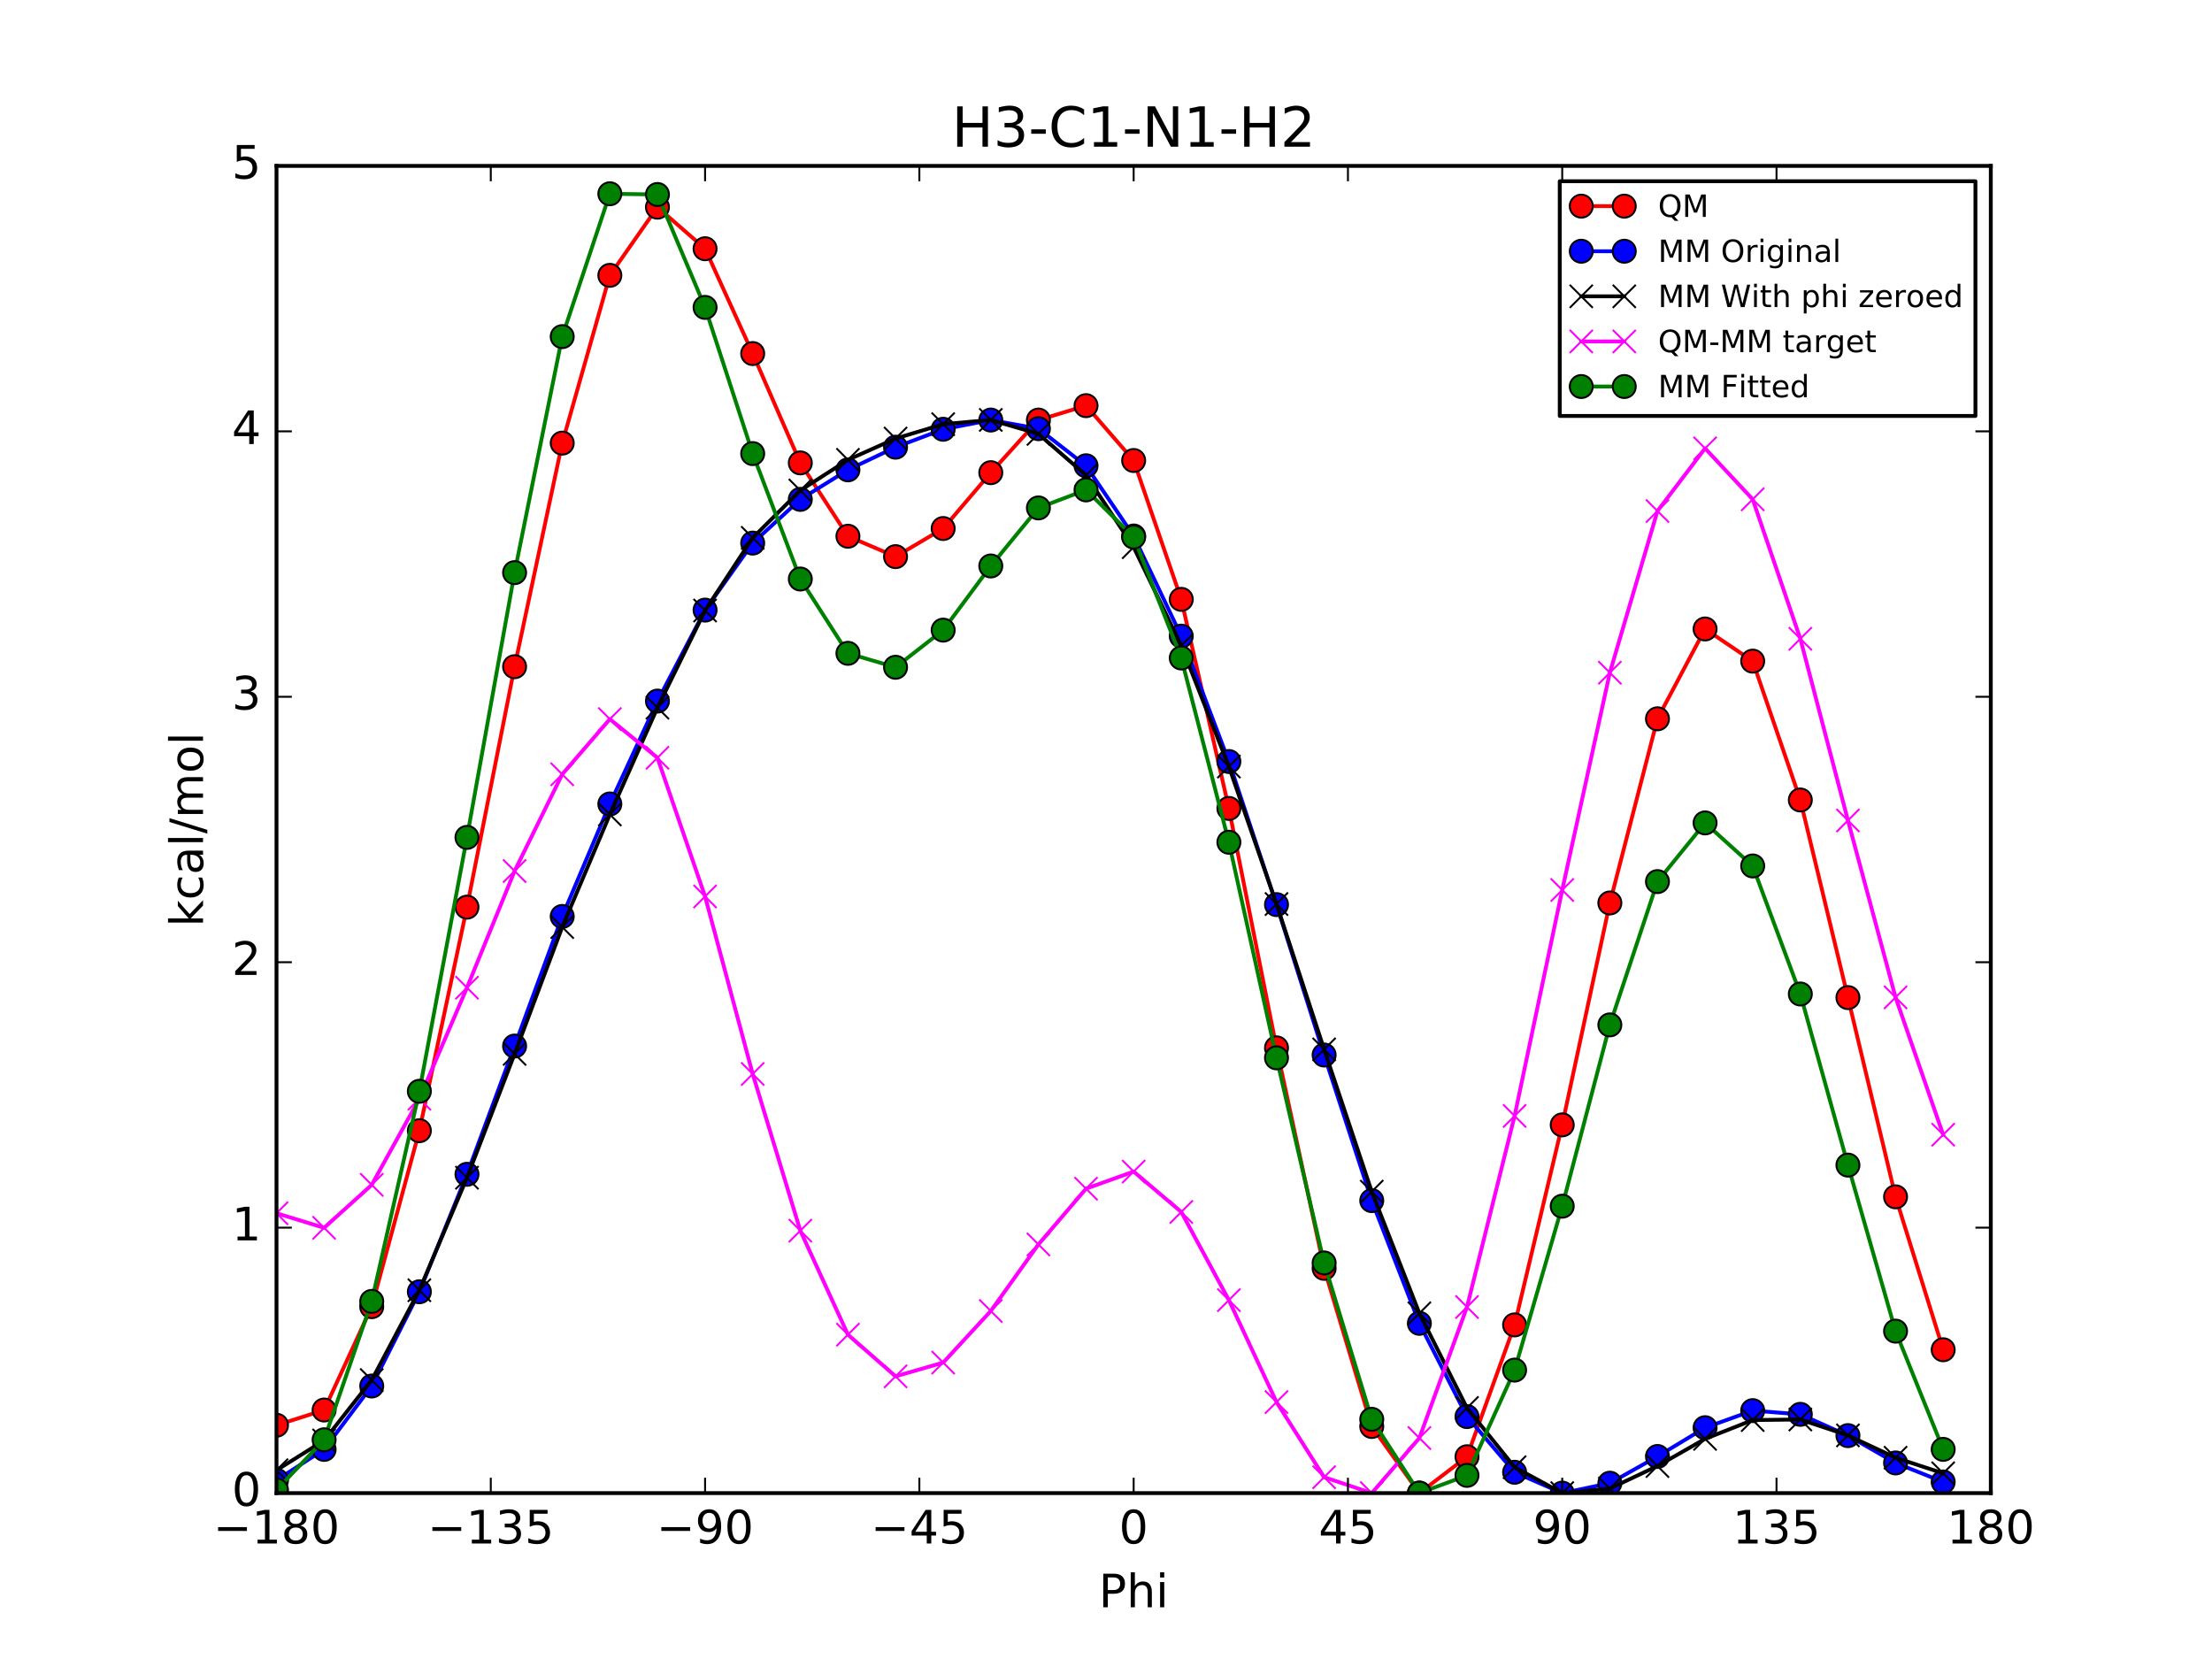 <?xml version="1.0" encoding="utf-8" standalone="no"?>
<!DOCTYPE svg PUBLIC "-//W3C//DTD SVG 1.1//EN"
  "http://www.w3.org/Graphics/SVG/1.1/DTD/svg11.dtd">
<!-- Created with matplotlib (http://matplotlib.org/) -->
<svg height="432pt" version="1.1" viewBox="0 0 576 432" width="576pt" xmlns="http://www.w3.org/2000/svg" xmlns:xlink="http://www.w3.org/1999/xlink">
 <defs>
  <style type="text/css">
*{stroke-linecap:butt;stroke-linejoin:round;stroke-miterlimit:100000;}
  </style>
 </defs>
 <g id="figure_1">
  <g id="patch_1">
   <path d="M 0 432 
L 576 432 
L 576 0 
L 0 0 
z
" style="fill:#ffffff;"/>
  </g>
  <g id="axes_1">
   <g id="patch_2">
    <path d="M 72 388.8 
L 518.4 388.8 
L 518.4 43.2 
L 72 43.2 
z
" style="fill:#ffffff;"/>
   </g>
   <g id="line2d_1">
    <path clip-path="url(#p4ededa1a2d)" d="M 72 371.127 
L 84.4 367.165 
L 96.8 340.255 
L 109.2 294.429 
L 121.6 236.217 
L 134 173.602 
L 146.4 115.387 
L 158.8 71.699 
L 171.2 53.946 
L 183.6 64.768 
L 196 92.064 
L 208.4 120.537 
L 220.8 139.634 
L 233.2 144.946 
L 245.6 137.624 
L 258 123.079 
L 270.4 109.385 
L 282.8 105.63 
L 295.201 119.913 
L 307.6 156.072 
L 320 210.515 
L 332.4 272.865 
L 344.8 330.274 
L 357.2 371.453 
L 369.6 388.8 
L 382 379.331 
L 394.4 345.001 
L 406.8 292.912 
L 419.2 235.13 
L 431.6 187.174 
L 444 163.78 
L 456.4 172.158 
L 468.8 208.315 
L 481.2 259.769 
L 493.6 311.656 
L 506 351.474 
" style="fill:none;stroke:#ff0000;stroke-linecap:square;"/>
    <defs>
     <path d="M 0 3 
C 0.796 3 1.559 2.684 2.121 2.121 
C 2.684 1.559 3 0.796 3 0 
C 3 -0.796 2.684 -1.559 2.121 -2.121 
C 1.559 -2.684 0.796 -3 0 -3 
C -0.796 -3 -1.559 -2.684 -2.121 -2.121 
C -2.684 -1.559 -3 -0.796 -3 0 
C -3 0.796 -2.684 1.559 -2.121 2.121 
C -1.559 2.684 -0.796 3 0 3 
z
" id="mef8230031d" style="stroke:#000000;stroke-width:0.5;"/>
    </defs>
    <g clip-path="url(#p4ededa1a2d)">
     <use style="fill:#ff0000;stroke:#000000;stroke-width:0.5;" x="72" xlink:href="#mef8230031d" y="371.127"/>
     <use style="fill:#ff0000;stroke:#000000;stroke-width:0.5;" x="84.4" xlink:href="#mef8230031d" y="367.165"/>
     <use style="fill:#ff0000;stroke:#000000;stroke-width:0.5;" x="96.8" xlink:href="#mef8230031d" y="340.255"/>
     <use style="fill:#ff0000;stroke:#000000;stroke-width:0.5;" x="109.2" xlink:href="#mef8230031d" y="294.429"/>
     <use style="fill:#ff0000;stroke:#000000;stroke-width:0.5;" x="121.6" xlink:href="#mef8230031d" y="236.217"/>
     <use style="fill:#ff0000;stroke:#000000;stroke-width:0.5;" x="134" xlink:href="#mef8230031d" y="173.602"/>
     <use style="fill:#ff0000;stroke:#000000;stroke-width:0.5;" x="146.4" xlink:href="#mef8230031d" y="115.387"/>
     <use style="fill:#ff0000;stroke:#000000;stroke-width:0.5;" x="158.8" xlink:href="#mef8230031d" y="71.699"/>
     <use style="fill:#ff0000;stroke:#000000;stroke-width:0.5;" x="171.2" xlink:href="#mef8230031d" y="53.946"/>
     <use style="fill:#ff0000;stroke:#000000;stroke-width:0.5;" x="183.6" xlink:href="#mef8230031d" y="64.768"/>
     <use style="fill:#ff0000;stroke:#000000;stroke-width:0.5;" x="196" xlink:href="#mef8230031d" y="92.064"/>
     <use style="fill:#ff0000;stroke:#000000;stroke-width:0.5;" x="208.4" xlink:href="#mef8230031d" y="120.537"/>
     <use style="fill:#ff0000;stroke:#000000;stroke-width:0.5;" x="220.8" xlink:href="#mef8230031d" y="139.634"/>
     <use style="fill:#ff0000;stroke:#000000;stroke-width:0.5;" x="233.2" xlink:href="#mef8230031d" y="144.946"/>
     <use style="fill:#ff0000;stroke:#000000;stroke-width:0.5;" x="245.6" xlink:href="#mef8230031d" y="137.624"/>
     <use style="fill:#ff0000;stroke:#000000;stroke-width:0.5;" x="258" xlink:href="#mef8230031d" y="123.079"/>
     <use style="fill:#ff0000;stroke:#000000;stroke-width:0.5;" x="270.4" xlink:href="#mef8230031d" y="109.385"/>
     <use style="fill:#ff0000;stroke:#000000;stroke-width:0.5;" x="282.8" xlink:href="#mef8230031d" y="105.63"/>
     <use style="fill:#ff0000;stroke:#000000;stroke-width:0.5;" x="295.201" xlink:href="#mef8230031d" y="119.913"/>
     <use style="fill:#ff0000;stroke:#000000;stroke-width:0.5;" x="307.6" xlink:href="#mef8230031d" y="156.072"/>
     <use style="fill:#ff0000;stroke:#000000;stroke-width:0.5;" x="320" xlink:href="#mef8230031d" y="210.515"/>
     <use style="fill:#ff0000;stroke:#000000;stroke-width:0.5;" x="332.4" xlink:href="#mef8230031d" y="272.865"/>
     <use style="fill:#ff0000;stroke:#000000;stroke-width:0.5;" x="344.8" xlink:href="#mef8230031d" y="330.274"/>
     <use style="fill:#ff0000;stroke:#000000;stroke-width:0.5;" x="357.2" xlink:href="#mef8230031d" y="371.453"/>
     <use style="fill:#ff0000;stroke:#000000;stroke-width:0.5;" x="369.6" xlink:href="#mef8230031d" y="388.8"/>
     <use style="fill:#ff0000;stroke:#000000;stroke-width:0.5;" x="382" xlink:href="#mef8230031d" y="379.331"/>
     <use style="fill:#ff0000;stroke:#000000;stroke-width:0.5;" x="394.4" xlink:href="#mef8230031d" y="345.001"/>
     <use style="fill:#ff0000;stroke:#000000;stroke-width:0.5;" x="406.8" xlink:href="#mef8230031d" y="292.912"/>
     <use style="fill:#ff0000;stroke:#000000;stroke-width:0.5;" x="419.2" xlink:href="#mef8230031d" y="235.13"/>
     <use style="fill:#ff0000;stroke:#000000;stroke-width:0.5;" x="431.6" xlink:href="#mef8230031d" y="187.174"/>
     <use style="fill:#ff0000;stroke:#000000;stroke-width:0.5;" x="444" xlink:href="#mef8230031d" y="163.78"/>
     <use style="fill:#ff0000;stroke:#000000;stroke-width:0.5;" x="456.4" xlink:href="#mef8230031d" y="172.158"/>
     <use style="fill:#ff0000;stroke:#000000;stroke-width:0.5;" x="468.8" xlink:href="#mef8230031d" y="208.315"/>
     <use style="fill:#ff0000;stroke:#000000;stroke-width:0.5;" x="481.2" xlink:href="#mef8230031d" y="259.769"/>
     <use style="fill:#ff0000;stroke:#000000;stroke-width:0.5;" x="493.6" xlink:href="#mef8230031d" y="311.656"/>
     <use style="fill:#ff0000;stroke:#000000;stroke-width:0.5;" x="506" xlink:href="#mef8230031d" y="351.474"/>
    </g>
   </g>
   <g id="line2d_2">
    <path clip-path="url(#p4ededa1a2d)" d="M 72 385.44 
L 84.4 377.421 
L 96.8 360.916 
L 109.2 336.371 
L 121.6 305.784 
L 134 272.39 
L 146.4 238.638 
L 158.8 209.349 
L 171.2 182.558 
L 183.6 158.868 
L 196 141.419 
L 208.4 130.036 
L 220.8 122.348 
L 233.2 116.443 
L 245.6 111.78 
L 258 109.379 
L 270.4 111.63 
L 282.8 121.283 
L 295.201 139.57 
L 307.6 165.647 
L 320 198.3 
L 332.4 235.559 
L 344.8 274.723 
L 357.2 312.637 
L 369.6 344.592 
L 382 368.874 
L 394.4 383.37 
L 406.8 388.8 
L 419.2 386.219 
L 431.6 379.263 
L 444 371.769 
L 456.4 367.32 
L 468.8 368.29 
L 481.2 373.831 
L 493.6 380.945 
L 506 385.897 
" style="fill:none;stroke:#0000ff;stroke-linecap:square;"/>
    <defs>
     <path d="M 0 3 
C 0.796 3 1.559 2.684 2.121 2.121 
C 2.684 1.559 3 0.796 3 0 
C 3 -0.796 2.684 -1.559 2.121 -2.121 
C 1.559 -2.684 0.796 -3 0 -3 
C -0.796 -3 -1.559 -2.684 -2.121 -2.121 
C -2.684 -1.559 -3 -0.796 -3 0 
C -3 0.796 -2.684 1.559 -2.121 2.121 
C -1.559 2.684 -0.796 3 0 3 
z
" id="m5ca6c10cf2" style="stroke:#000000;stroke-width:0.5;"/>
    </defs>
    <g clip-path="url(#p4ededa1a2d)">
     <use style="fill:#0000ff;stroke:#000000;stroke-width:0.5;" x="72" xlink:href="#m5ca6c10cf2" y="385.44"/>
     <use style="fill:#0000ff;stroke:#000000;stroke-width:0.5;" x="84.4" xlink:href="#m5ca6c10cf2" y="377.421"/>
     <use style="fill:#0000ff;stroke:#000000;stroke-width:0.5;" x="96.8" xlink:href="#m5ca6c10cf2" y="360.916"/>
     <use style="fill:#0000ff;stroke:#000000;stroke-width:0.5;" x="109.2" xlink:href="#m5ca6c10cf2" y="336.371"/>
     <use style="fill:#0000ff;stroke:#000000;stroke-width:0.5;" x="121.6" xlink:href="#m5ca6c10cf2" y="305.784"/>
     <use style="fill:#0000ff;stroke:#000000;stroke-width:0.5;" x="134" xlink:href="#m5ca6c10cf2" y="272.39"/>
     <use style="fill:#0000ff;stroke:#000000;stroke-width:0.5;" x="146.4" xlink:href="#m5ca6c10cf2" y="238.638"/>
     <use style="fill:#0000ff;stroke:#000000;stroke-width:0.5;" x="158.8" xlink:href="#m5ca6c10cf2" y="209.349"/>
     <use style="fill:#0000ff;stroke:#000000;stroke-width:0.5;" x="171.2" xlink:href="#m5ca6c10cf2" y="182.558"/>
     <use style="fill:#0000ff;stroke:#000000;stroke-width:0.5;" x="183.6" xlink:href="#m5ca6c10cf2" y="158.868"/>
     <use style="fill:#0000ff;stroke:#000000;stroke-width:0.5;" x="196" xlink:href="#m5ca6c10cf2" y="141.419"/>
     <use style="fill:#0000ff;stroke:#000000;stroke-width:0.5;" x="208.4" xlink:href="#m5ca6c10cf2" y="130.036"/>
     <use style="fill:#0000ff;stroke:#000000;stroke-width:0.5;" x="220.8" xlink:href="#m5ca6c10cf2" y="122.348"/>
     <use style="fill:#0000ff;stroke:#000000;stroke-width:0.5;" x="233.2" xlink:href="#m5ca6c10cf2" y="116.443"/>
     <use style="fill:#0000ff;stroke:#000000;stroke-width:0.5;" x="245.6" xlink:href="#m5ca6c10cf2" y="111.78"/>
     <use style="fill:#0000ff;stroke:#000000;stroke-width:0.5;" x="258" xlink:href="#m5ca6c10cf2" y="109.379"/>
     <use style="fill:#0000ff;stroke:#000000;stroke-width:0.5;" x="270.4" xlink:href="#m5ca6c10cf2" y="111.63"/>
     <use style="fill:#0000ff;stroke:#000000;stroke-width:0.5;" x="282.8" xlink:href="#m5ca6c10cf2" y="121.283"/>
     <use style="fill:#0000ff;stroke:#000000;stroke-width:0.5;" x="295.201" xlink:href="#m5ca6c10cf2" y="139.57"/>
     <use style="fill:#0000ff;stroke:#000000;stroke-width:0.5;" x="307.6" xlink:href="#m5ca6c10cf2" y="165.647"/>
     <use style="fill:#0000ff;stroke:#000000;stroke-width:0.5;" x="320" xlink:href="#m5ca6c10cf2" y="198.3"/>
     <use style="fill:#0000ff;stroke:#000000;stroke-width:0.5;" x="332.4" xlink:href="#m5ca6c10cf2" y="235.559"/>
     <use style="fill:#0000ff;stroke:#000000;stroke-width:0.5;" x="344.8" xlink:href="#m5ca6c10cf2" y="274.723"/>
     <use style="fill:#0000ff;stroke:#000000;stroke-width:0.5;" x="357.2" xlink:href="#m5ca6c10cf2" y="312.637"/>
     <use style="fill:#0000ff;stroke:#000000;stroke-width:0.5;" x="369.6" xlink:href="#m5ca6c10cf2" y="344.592"/>
     <use style="fill:#0000ff;stroke:#000000;stroke-width:0.5;" x="382" xlink:href="#m5ca6c10cf2" y="368.874"/>
     <use style="fill:#0000ff;stroke:#000000;stroke-width:0.5;" x="394.4" xlink:href="#m5ca6c10cf2" y="383.37"/>
     <use style="fill:#0000ff;stroke:#000000;stroke-width:0.5;" x="406.8" xlink:href="#m5ca6c10cf2" y="388.8"/>
     <use style="fill:#0000ff;stroke:#000000;stroke-width:0.5;" x="419.2" xlink:href="#m5ca6c10cf2" y="386.219"/>
     <use style="fill:#0000ff;stroke:#000000;stroke-width:0.5;" x="431.6" xlink:href="#m5ca6c10cf2" y="379.263"/>
     <use style="fill:#0000ff;stroke:#000000;stroke-width:0.5;" x="444" xlink:href="#m5ca6c10cf2" y="371.769"/>
     <use style="fill:#0000ff;stroke:#000000;stroke-width:0.5;" x="456.4" xlink:href="#m5ca6c10cf2" y="367.32"/>
     <use style="fill:#0000ff;stroke:#000000;stroke-width:0.5;" x="468.8" xlink:href="#m5ca6c10cf2" y="368.29"/>
     <use style="fill:#0000ff;stroke:#000000;stroke-width:0.5;" x="481.2" xlink:href="#m5ca6c10cf2" y="373.831"/>
     <use style="fill:#0000ff;stroke:#000000;stroke-width:0.5;" x="493.6" xlink:href="#m5ca6c10cf2" y="380.945"/>
     <use style="fill:#0000ff;stroke:#000000;stroke-width:0.5;" x="506" xlink:href="#m5ca6c10cf2" y="385.897"/>
    </g>
   </g>
   <g id="line2d_3">
    <path clip-path="url(#p4ededa1a2d)" d="M 72 382.847 
L 84.4 375.088 
L 96.8 359.371 
L 109.2 335.979 
L 121.6 306.673 
L 134 274.431 
L 146.4 241.403 
L 158.8 212.088 
L 171.2 184.268 
L 183.6 158.974 
L 196 140.054 
L 208.4 127.719 
L 220.8 119.738 
L 233.2 114.197 
L 245.6 110.456 
L 258 109.346 
L 270.4 112.981 
L 282.8 123.749 
L 295.201 142.483 
L 307.6 168.121 
L 320 199.608 
L 332.4 235.409 
L 344.8 273.258 
L 357.2 310.298 
L 369.6 341.982 
L 382 366.635 
L 394.4 382.062 
L 406.8 388.8 
L 419.2 387.611 
L 431.6 381.754 
L 444 374.672 
L 456.4 369.781 
L 468.8 369.632 
L 481.2 373.77 
L 493.6 379.59 
L 506 383.644 
" style="fill:none;stroke:#000000;stroke-linecap:square;"/>
    <defs>
     <path d="M -3 3 
L 3 -3 
M -3 -3 
L 3 3 
" id="me4d124bd01" style="stroke:#000000;stroke-width:0.5;"/>
    </defs>
    <g clip-path="url(#p4ededa1a2d)">
     <use style="stroke:#000000;stroke-width:0.5;" x="72" xlink:href="#me4d124bd01" y="382.847"/>
     <use style="stroke:#000000;stroke-width:0.5;" x="84.4" xlink:href="#me4d124bd01" y="375.088"/>
     <use style="stroke:#000000;stroke-width:0.5;" x="96.8" xlink:href="#me4d124bd01" y="359.371"/>
     <use style="stroke:#000000;stroke-width:0.5;" x="109.2" xlink:href="#me4d124bd01" y="335.979"/>
     <use style="stroke:#000000;stroke-width:0.5;" x="121.6" xlink:href="#me4d124bd01" y="306.673"/>
     <use style="stroke:#000000;stroke-width:0.5;" x="134" xlink:href="#me4d124bd01" y="274.431"/>
     <use style="stroke:#000000;stroke-width:0.5;" x="146.4" xlink:href="#me4d124bd01" y="241.403"/>
     <use style="stroke:#000000;stroke-width:0.5;" x="158.8" xlink:href="#me4d124bd01" y="212.088"/>
     <use style="stroke:#000000;stroke-width:0.5;" x="171.2" xlink:href="#me4d124bd01" y="184.268"/>
     <use style="stroke:#000000;stroke-width:0.5;" x="183.6" xlink:href="#me4d124bd01" y="158.974"/>
     <use style="stroke:#000000;stroke-width:0.5;" x="196" xlink:href="#me4d124bd01" y="140.054"/>
     <use style="stroke:#000000;stroke-width:0.5;" x="208.4" xlink:href="#me4d124bd01" y="127.719"/>
     <use style="stroke:#000000;stroke-width:0.5;" x="220.8" xlink:href="#me4d124bd01" y="119.738"/>
     <use style="stroke:#000000;stroke-width:0.5;" x="233.2" xlink:href="#me4d124bd01" y="114.197"/>
     <use style="stroke:#000000;stroke-width:0.5;" x="245.6" xlink:href="#me4d124bd01" y="110.456"/>
     <use style="stroke:#000000;stroke-width:0.5;" x="258" xlink:href="#me4d124bd01" y="109.346"/>
     <use style="stroke:#000000;stroke-width:0.5;" x="270.4" xlink:href="#me4d124bd01" y="112.981"/>
     <use style="stroke:#000000;stroke-width:0.5;" x="282.8" xlink:href="#me4d124bd01" y="123.749"/>
     <use style="stroke:#000000;stroke-width:0.5;" x="295.201" xlink:href="#me4d124bd01" y="142.483"/>
     <use style="stroke:#000000;stroke-width:0.5;" x="307.6" xlink:href="#me4d124bd01" y="168.121"/>
     <use style="stroke:#000000;stroke-width:0.5;" x="320" xlink:href="#me4d124bd01" y="199.608"/>
     <use style="stroke:#000000;stroke-width:0.5;" x="332.4" xlink:href="#me4d124bd01" y="235.409"/>
     <use style="stroke:#000000;stroke-width:0.5;" x="344.8" xlink:href="#me4d124bd01" y="273.258"/>
     <use style="stroke:#000000;stroke-width:0.5;" x="357.2" xlink:href="#me4d124bd01" y="310.298"/>
     <use style="stroke:#000000;stroke-width:0.5;" x="369.6" xlink:href="#me4d124bd01" y="341.982"/>
     <use style="stroke:#000000;stroke-width:0.5;" x="382" xlink:href="#me4d124bd01" y="366.635"/>
     <use style="stroke:#000000;stroke-width:0.5;" x="394.4" xlink:href="#me4d124bd01" y="382.062"/>
     <use style="stroke:#000000;stroke-width:0.5;" x="406.8" xlink:href="#me4d124bd01" y="388.8"/>
     <use style="stroke:#000000;stroke-width:0.5;" x="419.2" xlink:href="#me4d124bd01" y="387.611"/>
     <use style="stroke:#000000;stroke-width:0.5;" x="431.6" xlink:href="#me4d124bd01" y="381.754"/>
     <use style="stroke:#000000;stroke-width:0.5;" x="444" xlink:href="#me4d124bd01" y="374.672"/>
     <use style="stroke:#000000;stroke-width:0.5;" x="456.4" xlink:href="#me4d124bd01" y="369.781"/>
     <use style="stroke:#000000;stroke-width:0.5;" x="468.8" xlink:href="#me4d124bd01" y="369.632"/>
     <use style="stroke:#000000;stroke-width:0.5;" x="481.2" xlink:href="#me4d124bd01" y="373.77"/>
     <use style="stroke:#000000;stroke-width:0.5;" x="493.6" xlink:href="#me4d124bd01" y="379.59"/>
     <use style="stroke:#000000;stroke-width:0.5;" x="506" xlink:href="#me4d124bd01" y="383.644"/>
    </g>
   </g>
   <g id="line2d_4">
    <path clip-path="url(#p4ededa1a2d)" d="M 72 315.925 
L 84.4 319.722 
L 96.8 308.529 
L 109.2 286.096 
L 121.6 257.189 
L 134 226.815 
L 146.4 201.629 
L 158.8 187.256 
L 171.2 197.323 
L 183.6 233.439 
L 196 279.655 
L 208.4 320.463 
L 220.8 347.54 
L 233.2 358.394 
L 245.6 354.813 
L 258 341.379 
L 270.4 324.049 
L 282.8 309.527 
L 295.201 305.075 
L 307.6 315.596 
L 320 338.551 
L 332.4 365.101 
L 344.8 384.662 
L 357.2 388.8 
L 369.6 374.463 
L 382 340.341 
L 394.4 290.584 
L 406.8 231.757 
L 419.2 175.164 
L 431.6 133.065 
L 444 116.753 
L 456.4 130.022 
L 468.8 166.328 
L 481.2 213.644 
L 493.6 259.711 
L 506 295.474 
" style="fill:none;stroke:#ff00ff;stroke-linecap:square;"/>
    <defs>
     <path d="M -3 3 
L 3 -3 
M -3 -3 
L 3 3 
" id="m95868a7537" style="stroke:#ff00ff;stroke-width:0.5;"/>
    </defs>
    <g clip-path="url(#p4ededa1a2d)">
     <use style="fill:#ff00ff;stroke:#ff00ff;stroke-width:0.5;" x="72" xlink:href="#m95868a7537" y="315.925"/>
     <use style="fill:#ff00ff;stroke:#ff00ff;stroke-width:0.5;" x="84.4" xlink:href="#m95868a7537" y="319.722"/>
     <use style="fill:#ff00ff;stroke:#ff00ff;stroke-width:0.5;" x="96.8" xlink:href="#m95868a7537" y="308.529"/>
     <use style="fill:#ff00ff;stroke:#ff00ff;stroke-width:0.5;" x="109.2" xlink:href="#m95868a7537" y="286.096"/>
     <use style="fill:#ff00ff;stroke:#ff00ff;stroke-width:0.5;" x="121.6" xlink:href="#m95868a7537" y="257.189"/>
     <use style="fill:#ff00ff;stroke:#ff00ff;stroke-width:0.5;" x="134" xlink:href="#m95868a7537" y="226.815"/>
     <use style="fill:#ff00ff;stroke:#ff00ff;stroke-width:0.5;" x="146.4" xlink:href="#m95868a7537" y="201.629"/>
     <use style="fill:#ff00ff;stroke:#ff00ff;stroke-width:0.5;" x="158.8" xlink:href="#m95868a7537" y="187.256"/>
     <use style="fill:#ff00ff;stroke:#ff00ff;stroke-width:0.5;" x="171.2" xlink:href="#m95868a7537" y="197.323"/>
     <use style="fill:#ff00ff;stroke:#ff00ff;stroke-width:0.5;" x="183.6" xlink:href="#m95868a7537" y="233.439"/>
     <use style="fill:#ff00ff;stroke:#ff00ff;stroke-width:0.5;" x="196" xlink:href="#m95868a7537" y="279.655"/>
     <use style="fill:#ff00ff;stroke:#ff00ff;stroke-width:0.5;" x="208.4" xlink:href="#m95868a7537" y="320.463"/>
     <use style="fill:#ff00ff;stroke:#ff00ff;stroke-width:0.5;" x="220.8" xlink:href="#m95868a7537" y="347.54"/>
     <use style="fill:#ff00ff;stroke:#ff00ff;stroke-width:0.5;" x="233.2" xlink:href="#m95868a7537" y="358.394"/>
     <use style="fill:#ff00ff;stroke:#ff00ff;stroke-width:0.5;" x="245.6" xlink:href="#m95868a7537" y="354.813"/>
     <use style="fill:#ff00ff;stroke:#ff00ff;stroke-width:0.5;" x="258" xlink:href="#m95868a7537" y="341.379"/>
     <use style="fill:#ff00ff;stroke:#ff00ff;stroke-width:0.5;" x="270.4" xlink:href="#m95868a7537" y="324.049"/>
     <use style="fill:#ff00ff;stroke:#ff00ff;stroke-width:0.5;" x="282.8" xlink:href="#m95868a7537" y="309.527"/>
     <use style="fill:#ff00ff;stroke:#ff00ff;stroke-width:0.5;" x="295.201" xlink:href="#m95868a7537" y="305.075"/>
     <use style="fill:#ff00ff;stroke:#ff00ff;stroke-width:0.5;" x="307.6" xlink:href="#m95868a7537" y="315.596"/>
     <use style="fill:#ff00ff;stroke:#ff00ff;stroke-width:0.5;" x="320" xlink:href="#m95868a7537" y="338.551"/>
     <use style="fill:#ff00ff;stroke:#ff00ff;stroke-width:0.5;" x="332.4" xlink:href="#m95868a7537" y="365.101"/>
     <use style="fill:#ff00ff;stroke:#ff00ff;stroke-width:0.5;" x="344.8" xlink:href="#m95868a7537" y="384.662"/>
     <use style="fill:#ff00ff;stroke:#ff00ff;stroke-width:0.5;" x="357.2" xlink:href="#m95868a7537" y="388.8"/>
     <use style="fill:#ff00ff;stroke:#ff00ff;stroke-width:0.5;" x="369.6" xlink:href="#m95868a7537" y="374.463"/>
     <use style="fill:#ff00ff;stroke:#ff00ff;stroke-width:0.5;" x="382" xlink:href="#m95868a7537" y="340.341"/>
     <use style="fill:#ff00ff;stroke:#ff00ff;stroke-width:0.5;" x="394.4" xlink:href="#m95868a7537" y="290.584"/>
     <use style="fill:#ff00ff;stroke:#ff00ff;stroke-width:0.5;" x="406.8" xlink:href="#m95868a7537" y="231.757"/>
     <use style="fill:#ff00ff;stroke:#ff00ff;stroke-width:0.5;" x="419.2" xlink:href="#m95868a7537" y="175.164"/>
     <use style="fill:#ff00ff;stroke:#ff00ff;stroke-width:0.5;" x="431.6" xlink:href="#m95868a7537" y="133.065"/>
     <use style="fill:#ff00ff;stroke:#ff00ff;stroke-width:0.5;" x="444" xlink:href="#m95868a7537" y="116.753"/>
     <use style="fill:#ff00ff;stroke:#ff00ff;stroke-width:0.5;" x="456.4" xlink:href="#m95868a7537" y="130.022"/>
     <use style="fill:#ff00ff;stroke:#ff00ff;stroke-width:0.5;" x="468.8" xlink:href="#m95868a7537" y="166.328"/>
     <use style="fill:#ff00ff;stroke:#ff00ff;stroke-width:0.5;" x="481.2" xlink:href="#m95868a7537" y="213.644"/>
     <use style="fill:#ff00ff;stroke:#ff00ff;stroke-width:0.5;" x="493.6" xlink:href="#m95868a7537" y="259.711"/>
     <use style="fill:#ff00ff;stroke:#ff00ff;stroke-width:0.5;" x="506" xlink:href="#m95868a7537" y="295.474"/>
    </g>
   </g>
   <g id="line2d_5">
    <path clip-path="url(#p4ededa1a2d)" d="M 72 387.992 
L 84.4 374.914 
L 96.8 338.877 
L 109.2 284.168 
L 121.6 218.053 
L 134 149.111 
L 146.4 87.653 
L 158.8 50.454 
L 171.2 50.648 
L 183.6 80.045 
L 196 118.115 
L 208.4 150.775 
L 220.8 170.124 
L 233.2 173.756 
L 245.6 164.082 
L 258 147.377 
L 270.4 132.261 
L 282.8 127.569 
L 295.201 139.849 
L 307.6 171.335 
L 320 219.316 
L 332.4 275.46 
L 344.8 328.872 
L 357.2 369.588 
L 369.6 388.8 
L 382 384.181 
L 394.4 356.77 
L 406.8 314.087 
L 419.2 266.88 
L 431.6 229.565 
L 444 214.286 
L 456.4 225.493 
L 468.8 258.836 
L 481.2 303.39 
L 493.6 346.628 
L 506 377.413 
" style="fill:none;stroke:#008000;stroke-linecap:square;"/>
    <defs>
     <path d="M 0 3 
C 0.796 3 1.559 2.684 2.121 2.121 
C 2.684 1.559 3 0.796 3 0 
C 3 -0.796 2.684 -1.559 2.121 -2.121 
C 1.559 -2.684 0.796 -3 0 -3 
C -0.796 -3 -1.559 -2.684 -2.121 -2.121 
C -2.684 -1.559 -3 -0.796 -3 0 
C -3 0.796 -2.684 1.559 -2.121 2.121 
C -1.559 2.684 -0.796 3 0 3 
z
" id="m9cd1820702" style="stroke:#000000;stroke-width:0.5;"/>
    </defs>
    <g clip-path="url(#p4ededa1a2d)">
     <use style="fill:#008000;stroke:#000000;stroke-width:0.5;" x="72" xlink:href="#m9cd1820702" y="387.992"/>
     <use style="fill:#008000;stroke:#000000;stroke-width:0.5;" x="84.4" xlink:href="#m9cd1820702" y="374.914"/>
     <use style="fill:#008000;stroke:#000000;stroke-width:0.5;" x="96.8" xlink:href="#m9cd1820702" y="338.877"/>
     <use style="fill:#008000;stroke:#000000;stroke-width:0.5;" x="109.2" xlink:href="#m9cd1820702" y="284.168"/>
     <use style="fill:#008000;stroke:#000000;stroke-width:0.5;" x="121.6" xlink:href="#m9cd1820702" y="218.053"/>
     <use style="fill:#008000;stroke:#000000;stroke-width:0.5;" x="134" xlink:href="#m9cd1820702" y="149.111"/>
     <use style="fill:#008000;stroke:#000000;stroke-width:0.5;" x="146.4" xlink:href="#m9cd1820702" y="87.653"/>
     <use style="fill:#008000;stroke:#000000;stroke-width:0.5;" x="158.8" xlink:href="#m9cd1820702" y="50.454"/>
     <use style="fill:#008000;stroke:#000000;stroke-width:0.5;" x="171.2" xlink:href="#m9cd1820702" y="50.648"/>
     <use style="fill:#008000;stroke:#000000;stroke-width:0.5;" x="183.6" xlink:href="#m9cd1820702" y="80.045"/>
     <use style="fill:#008000;stroke:#000000;stroke-width:0.5;" x="196" xlink:href="#m9cd1820702" y="118.115"/>
     <use style="fill:#008000;stroke:#000000;stroke-width:0.5;" x="208.4" xlink:href="#m9cd1820702" y="150.775"/>
     <use style="fill:#008000;stroke:#000000;stroke-width:0.5;" x="220.8" xlink:href="#m9cd1820702" y="170.124"/>
     <use style="fill:#008000;stroke:#000000;stroke-width:0.5;" x="233.2" xlink:href="#m9cd1820702" y="173.756"/>
     <use style="fill:#008000;stroke:#000000;stroke-width:0.5;" x="245.6" xlink:href="#m9cd1820702" y="164.082"/>
     <use style="fill:#008000;stroke:#000000;stroke-width:0.5;" x="258" xlink:href="#m9cd1820702" y="147.377"/>
     <use style="fill:#008000;stroke:#000000;stroke-width:0.5;" x="270.4" xlink:href="#m9cd1820702" y="132.261"/>
     <use style="fill:#008000;stroke:#000000;stroke-width:0.5;" x="282.8" xlink:href="#m9cd1820702" y="127.569"/>
     <use style="fill:#008000;stroke:#000000;stroke-width:0.5;" x="295.201" xlink:href="#m9cd1820702" y="139.849"/>
     <use style="fill:#008000;stroke:#000000;stroke-width:0.5;" x="307.6" xlink:href="#m9cd1820702" y="171.335"/>
     <use style="fill:#008000;stroke:#000000;stroke-width:0.5;" x="320" xlink:href="#m9cd1820702" y="219.316"/>
     <use style="fill:#008000;stroke:#000000;stroke-width:0.5;" x="332.4" xlink:href="#m9cd1820702" y="275.46"/>
     <use style="fill:#008000;stroke:#000000;stroke-width:0.5;" x="344.8" xlink:href="#m9cd1820702" y="328.872"/>
     <use style="fill:#008000;stroke:#000000;stroke-width:0.5;" x="357.2" xlink:href="#m9cd1820702" y="369.588"/>
     <use style="fill:#008000;stroke:#000000;stroke-width:0.5;" x="369.6" xlink:href="#m9cd1820702" y="388.8"/>
     <use style="fill:#008000;stroke:#000000;stroke-width:0.5;" x="382" xlink:href="#m9cd1820702" y="384.181"/>
     <use style="fill:#008000;stroke:#000000;stroke-width:0.5;" x="394.4" xlink:href="#m9cd1820702" y="356.77"/>
     <use style="fill:#008000;stroke:#000000;stroke-width:0.5;" x="406.8" xlink:href="#m9cd1820702" y="314.087"/>
     <use style="fill:#008000;stroke:#000000;stroke-width:0.5;" x="419.2" xlink:href="#m9cd1820702" y="266.88"/>
     <use style="fill:#008000;stroke:#000000;stroke-width:0.5;" x="431.6" xlink:href="#m9cd1820702" y="229.565"/>
     <use style="fill:#008000;stroke:#000000;stroke-width:0.5;" x="444" xlink:href="#m9cd1820702" y="214.286"/>
     <use style="fill:#008000;stroke:#000000;stroke-width:0.5;" x="456.4" xlink:href="#m9cd1820702" y="225.493"/>
     <use style="fill:#008000;stroke:#000000;stroke-width:0.5;" x="468.8" xlink:href="#m9cd1820702" y="258.836"/>
     <use style="fill:#008000;stroke:#000000;stroke-width:0.5;" x="481.2" xlink:href="#m9cd1820702" y="303.39"/>
     <use style="fill:#008000;stroke:#000000;stroke-width:0.5;" x="493.6" xlink:href="#m9cd1820702" y="346.628"/>
     <use style="fill:#008000;stroke:#000000;stroke-width:0.5;" x="506" xlink:href="#m9cd1820702" y="377.413"/>
    </g>
   </g>
   <g id="patch_3">
    <path d="M 518.4 388.8 
L 518.4 43.2 
" style="fill:none;stroke:#000000;stroke-linecap:square;stroke-linejoin:miter;"/>
   </g>
   <g id="patch_4">
    <path d="M 72 43.2 
L 518.4 43.2 
" style="fill:none;stroke:#000000;stroke-linecap:square;stroke-linejoin:miter;"/>
   </g>
   <g id="patch_5">
    <path d="M 72 388.8 
L 518.4 388.8 
" style="fill:none;stroke:#000000;stroke-linecap:square;stroke-linejoin:miter;"/>
   </g>
   <g id="patch_6">
    <path d="M 72 388.8 
L 72 43.2 
" style="fill:none;stroke:#000000;stroke-linecap:square;stroke-linejoin:miter;"/>
   </g>
   <g id="matplotlib.axis_1">
    <g id="xtick_1">
     <g id="line2d_6">
      <defs>
       <path d="M 0 0 
L 0 -4 
" id="m9456d356aa" style="stroke:#000000;stroke-width:0.5;"/>
      </defs>
      <g>
       <use style="stroke:#000000;stroke-width:0.5;" x="72.0" xlink:href="#m9456d356aa" y="388.8"/>
      </g>
     </g>
     <g id="line2d_7">
      <defs>
       <path d="M 0 0 
L 0 4 
" id="m0620e0b904" style="stroke:#000000;stroke-width:0.5;"/>
      </defs>
      <g>
       <use style="stroke:#000000;stroke-width:0.5;" x="72.0" xlink:href="#m0620e0b904" y="43.2"/>
      </g>
     </g>
     <g id="text_1">
      <!-- −180 -->
      <defs>
       <path d="M 31.781 66.406 
Q 24.172 66.406 20.328 58.906 
Q 16.5 51.422 16.5 36.375 
Q 16.5 21.391 20.328 13.891 
Q 24.172 6.391 31.781 6.391 
Q 39.453 6.391 43.281 13.891 
Q 47.125 21.391 47.125 36.375 
Q 47.125 51.422 43.281 58.906 
Q 39.453 66.406 31.781 66.406 
M 31.781 74.219 
Q 44.047 74.219 50.516 64.516 
Q 56.984 54.828 56.984 36.375 
Q 56.984 17.969 50.516 8.266 
Q 44.047 -1.422 31.781 -1.422 
Q 19.531 -1.422 13.062 8.266 
Q 6.594 17.969 6.594 36.375 
Q 6.594 54.828 13.062 64.516 
Q 19.531 74.219 31.781 74.219 
" id="BitstreamVeraSans-Roman-30"/>
       <path d="M 31.781 34.625 
Q 24.75 34.625 20.719 30.859 
Q 16.703 27.094 16.703 20.516 
Q 16.703 13.922 20.719 10.156 
Q 24.75 6.391 31.781 6.391 
Q 38.812 6.391 42.859 10.172 
Q 46.922 13.969 46.922 20.516 
Q 46.922 27.094 42.891 30.859 
Q 38.875 34.625 31.781 34.625 
M 21.922 38.812 
Q 15.578 40.375 12.031 44.719 
Q 8.5 49.078 8.5 55.328 
Q 8.5 64.062 14.719 69.141 
Q 20.953 74.219 31.781 74.219 
Q 42.672 74.219 48.875 69.141 
Q 55.078 64.062 55.078 55.328 
Q 55.078 49.078 51.531 44.719 
Q 48 40.375 41.703 38.812 
Q 48.828 37.156 52.797 32.312 
Q 56.781 27.484 56.781 20.516 
Q 56.781 9.906 50.312 4.234 
Q 43.844 -1.422 31.781 -1.422 
Q 19.734 -1.422 13.25 4.234 
Q 6.781 9.906 6.781 20.516 
Q 6.781 27.484 10.781 32.312 
Q 14.797 37.156 21.922 38.812 
M 18.312 54.391 
Q 18.312 48.734 21.844 45.562 
Q 25.391 42.391 31.781 42.391 
Q 38.141 42.391 41.719 45.562 
Q 45.312 48.734 45.312 54.391 
Q 45.312 60.062 41.719 63.234 
Q 38.141 66.406 31.781 66.406 
Q 25.391 66.406 21.844 63.234 
Q 18.312 60.062 18.312 54.391 
" id="BitstreamVeraSans-Roman-38"/>
       <path d="M 10.594 35.5 
L 73.188 35.5 
L 73.188 27.203 
L 10.594 27.203 
z
" id="BitstreamVeraSans-Roman-2212"/>
       <path d="M 12.406 8.297 
L 28.516 8.297 
L 28.516 63.922 
L 10.984 60.406 
L 10.984 69.391 
L 28.422 72.906 
L 38.281 72.906 
L 38.281 8.297 
L 54.391 8.297 
L 54.391 0 
L 12.406 0 
z
" id="BitstreamVeraSans-Roman-31"/>
      </defs>
      <g transform="translate(55.52 401.918)scale(0.12 -0.12)">
       <use xlink:href="#BitstreamVeraSans-Roman-2212"/>
       <use x="83.789" xlink:href="#BitstreamVeraSans-Roman-31"/>
       <use x="147.412" xlink:href="#BitstreamVeraSans-Roman-38"/>
       <use x="211.035" xlink:href="#BitstreamVeraSans-Roman-30"/>
      </g>
     </g>
    </g>
    <g id="xtick_2">
     <g id="line2d_8">
      <g>
       <use style="stroke:#000000;stroke-width:0.5;" x="127.8" xlink:href="#m9456d356aa" y="388.8"/>
      </g>
     </g>
     <g id="line2d_9">
      <g>
       <use style="stroke:#000000;stroke-width:0.5;" x="127.8" xlink:href="#m0620e0b904" y="43.2"/>
      </g>
     </g>
     <g id="text_2">
      <!-- −135 -->
      <defs>
       <path d="M 40.578 39.312 
Q 47.656 37.797 51.625 33 
Q 55.609 28.219 55.609 21.188 
Q 55.609 10.406 48.188 4.484 
Q 40.766 -1.422 27.094 -1.422 
Q 22.516 -1.422 17.656 -0.516 
Q 12.797 0.391 7.625 2.203 
L 7.625 11.719 
Q 11.719 9.328 16.594 8.109 
Q 21.484 6.891 26.812 6.891 
Q 36.078 6.891 40.938 10.547 
Q 45.797 14.203 45.797 21.188 
Q 45.797 27.641 41.281 31.266 
Q 36.766 34.906 28.719 34.906 
L 20.219 34.906 
L 20.219 43.016 
L 29.109 43.016 
Q 36.375 43.016 40.234 45.922 
Q 44.094 48.828 44.094 54.297 
Q 44.094 59.906 40.109 62.906 
Q 36.141 65.922 28.719 65.922 
Q 24.656 65.922 20.016 65.031 
Q 15.375 64.156 9.812 62.312 
L 9.812 71.094 
Q 15.438 72.656 20.344 73.438 
Q 25.25 74.219 29.594 74.219 
Q 40.828 74.219 47.359 69.109 
Q 53.906 64.016 53.906 55.328 
Q 53.906 49.266 50.438 45.094 
Q 46.969 40.922 40.578 39.312 
" id="BitstreamVeraSans-Roman-33"/>
       <path d="M 10.797 72.906 
L 49.516 72.906 
L 49.516 64.594 
L 19.828 64.594 
L 19.828 46.734 
Q 21.969 47.469 24.109 47.828 
Q 26.266 48.188 28.422 48.188 
Q 40.625 48.188 47.75 41.5 
Q 54.891 34.812 54.891 23.391 
Q 54.891 11.625 47.562 5.094 
Q 40.234 -1.422 26.906 -1.422 
Q 22.312 -1.422 17.547 -0.641 
Q 12.797 0.141 7.719 1.703 
L 7.719 11.625 
Q 12.109 9.234 16.797 8.062 
Q 21.484 6.891 26.703 6.891 
Q 35.156 6.891 40.078 11.328 
Q 45.016 15.766 45.016 23.391 
Q 45.016 31 40.078 35.438 
Q 35.156 39.891 26.703 39.891 
Q 22.75 39.891 18.812 39.016 
Q 14.891 38.141 10.797 36.281 
z
" id="BitstreamVeraSans-Roman-35"/>
      </defs>
      <g transform="translate(111.32 401.918)scale(0.12 -0.12)">
       <use xlink:href="#BitstreamVeraSans-Roman-2212"/>
       <use x="83.789" xlink:href="#BitstreamVeraSans-Roman-31"/>
       <use x="147.412" xlink:href="#BitstreamVeraSans-Roman-33"/>
       <use x="211.035" xlink:href="#BitstreamVeraSans-Roman-35"/>
      </g>
     </g>
    </g>
    <g id="xtick_3">
     <g id="line2d_10">
      <g>
       <use style="stroke:#000000;stroke-width:0.5;" x="183.6" xlink:href="#m9456d356aa" y="388.8"/>
      </g>
     </g>
     <g id="line2d_11">
      <g>
       <use style="stroke:#000000;stroke-width:0.5;" x="183.6" xlink:href="#m0620e0b904" y="43.2"/>
      </g>
     </g>
     <g id="text_3">
      <!-- −90 -->
      <defs>
       <path d="M 10.984 1.516 
L 10.984 10.5 
Q 14.703 8.734 18.5 7.812 
Q 22.312 6.891 25.984 6.891 
Q 35.75 6.891 40.891 13.453 
Q 46.047 20.016 46.781 33.406 
Q 43.953 29.203 39.594 26.953 
Q 35.25 24.703 29.984 24.703 
Q 19.047 24.703 12.672 31.312 
Q 6.297 37.938 6.297 49.422 
Q 6.297 60.641 12.938 67.422 
Q 19.578 74.219 30.609 74.219 
Q 43.266 74.219 49.922 64.516 
Q 56.594 54.828 56.594 36.375 
Q 56.594 19.141 48.406 8.859 
Q 40.234 -1.422 26.422 -1.422 
Q 22.703 -1.422 18.891 -0.688 
Q 15.094 0.047 10.984 1.516 
M 30.609 32.422 
Q 37.25 32.422 41.125 36.953 
Q 45.016 41.5 45.016 49.422 
Q 45.016 57.281 41.125 61.844 
Q 37.25 66.406 30.609 66.406 
Q 23.969 66.406 20.094 61.844 
Q 16.219 57.281 16.219 49.422 
Q 16.219 41.5 20.094 36.953 
Q 23.969 32.422 30.609 32.422 
" id="BitstreamVeraSans-Roman-39"/>
      </defs>
      <g transform="translate(170.937 401.918)scale(0.12 -0.12)">
       <use xlink:href="#BitstreamVeraSans-Roman-2212"/>
       <use x="83.789" xlink:href="#BitstreamVeraSans-Roman-39"/>
       <use x="147.412" xlink:href="#BitstreamVeraSans-Roman-30"/>
      </g>
     </g>
    </g>
    <g id="xtick_4">
     <g id="line2d_12">
      <g>
       <use style="stroke:#000000;stroke-width:0.5;" x="239.4" xlink:href="#m9456d356aa" y="388.8"/>
      </g>
     </g>
     <g id="line2d_13">
      <g>
       <use style="stroke:#000000;stroke-width:0.5;" x="239.4" xlink:href="#m0620e0b904" y="43.2"/>
      </g>
     </g>
     <g id="text_4">
      <!-- −45 -->
      <defs>
       <path d="M 37.797 64.312 
L 12.891 25.391 
L 37.797 25.391 
z
M 35.203 72.906 
L 47.609 72.906 
L 47.609 25.391 
L 58.016 25.391 
L 58.016 17.188 
L 47.609 17.188 
L 47.609 0 
L 37.797 0 
L 37.797 17.188 
L 4.891 17.188 
L 4.891 26.703 
z
" id="BitstreamVeraSans-Roman-34"/>
      </defs>
      <g transform="translate(226.737 401.918)scale(0.12 -0.12)">
       <use xlink:href="#BitstreamVeraSans-Roman-2212"/>
       <use x="83.789" xlink:href="#BitstreamVeraSans-Roman-34"/>
       <use x="147.412" xlink:href="#BitstreamVeraSans-Roman-35"/>
      </g>
     </g>
    </g>
    <g id="xtick_5">
     <g id="line2d_14">
      <g>
       <use style="stroke:#000000;stroke-width:0.5;" x="295.2" xlink:href="#m9456d356aa" y="388.8"/>
      </g>
     </g>
     <g id="line2d_15">
      <g>
       <use style="stroke:#000000;stroke-width:0.5;" x="295.2" xlink:href="#m0620e0b904" y="43.2"/>
      </g>
     </g>
     <g id="text_5">
      <!-- 0 -->
      <g transform="translate(291.382 401.918)scale(0.12 -0.12)">
       <use xlink:href="#BitstreamVeraSans-Roman-30"/>
      </g>
     </g>
    </g>
    <g id="xtick_6">
     <g id="line2d_16">
      <g>
       <use style="stroke:#000000;stroke-width:0.5;" x="351.0" xlink:href="#m9456d356aa" y="388.8"/>
      </g>
     </g>
     <g id="line2d_17">
      <g>
       <use style="stroke:#000000;stroke-width:0.5;" x="351.0" xlink:href="#m0620e0b904" y="43.2"/>
      </g>
     </g>
     <g id="text_6">
      <!-- 45 -->
      <g transform="translate(343.365 401.918)scale(0.12 -0.12)">
       <use xlink:href="#BitstreamVeraSans-Roman-34"/>
       <use x="63.623" xlink:href="#BitstreamVeraSans-Roman-35"/>
      </g>
     </g>
    </g>
    <g id="xtick_7">
     <g id="line2d_18">
      <g>
       <use style="stroke:#000000;stroke-width:0.5;" x="406.8" xlink:href="#m9456d356aa" y="388.8"/>
      </g>
     </g>
     <g id="line2d_19">
      <g>
       <use style="stroke:#000000;stroke-width:0.5;" x="406.8" xlink:href="#m0620e0b904" y="43.2"/>
      </g>
     </g>
     <g id="text_7">
      <!-- 90 -->
      <g transform="translate(399.165 401.918)scale(0.12 -0.12)">
       <use xlink:href="#BitstreamVeraSans-Roman-39"/>
       <use x="63.623" xlink:href="#BitstreamVeraSans-Roman-30"/>
      </g>
     </g>
    </g>
    <g id="xtick_8">
     <g id="line2d_20">
      <g>
       <use style="stroke:#000000;stroke-width:0.5;" x="462.6" xlink:href="#m9456d356aa" y="388.8"/>
      </g>
     </g>
     <g id="line2d_21">
      <g>
       <use style="stroke:#000000;stroke-width:0.5;" x="462.6" xlink:href="#m0620e0b904" y="43.2"/>
      </g>
     </g>
     <g id="text_8">
      <!-- 135 -->
      <g transform="translate(451.147 401.918)scale(0.12 -0.12)">
       <use xlink:href="#BitstreamVeraSans-Roman-31"/>
       <use x="63.623" xlink:href="#BitstreamVeraSans-Roman-33"/>
       <use x="127.246" xlink:href="#BitstreamVeraSans-Roman-35"/>
      </g>
     </g>
    </g>
    <g id="xtick_9">
     <g id="line2d_22">
      <g>
       <use style="stroke:#000000;stroke-width:0.5;" x="518.4" xlink:href="#m9456d356aa" y="388.8"/>
      </g>
     </g>
     <g id="line2d_23">
      <g>
       <use style="stroke:#000000;stroke-width:0.5;" x="518.4" xlink:href="#m0620e0b904" y="43.2"/>
      </g>
     </g>
     <g id="text_9">
      <!-- 180 -->
      <g transform="translate(506.947 401.918)scale(0.12 -0.12)">
       <use xlink:href="#BitstreamVeraSans-Roman-31"/>
       <use x="63.623" xlink:href="#BitstreamVeraSans-Roman-38"/>
       <use x="127.246" xlink:href="#BitstreamVeraSans-Roman-30"/>
      </g>
     </g>
    </g>
    <g id="text_10">
     <!-- Phi -->
     <defs>
      <path d="M 9.422 54.688 
L 18.406 54.688 
L 18.406 0 
L 9.422 0 
z
M 9.422 75.984 
L 18.406 75.984 
L 18.406 64.594 
L 9.422 64.594 
z
" id="BitstreamVeraSans-Roman-69"/>
      <path d="M 19.672 64.797 
L 19.672 37.406 
L 32.078 37.406 
Q 38.969 37.406 42.719 40.969 
Q 46.484 44.531 46.484 51.125 
Q 46.484 57.672 42.719 61.234 
Q 38.969 64.797 32.078 64.797 
z
M 9.812 72.906 
L 32.078 72.906 
Q 44.344 72.906 50.609 67.359 
Q 56.891 61.812 56.891 51.125 
Q 56.891 40.328 50.609 34.812 
Q 44.344 29.297 32.078 29.297 
L 19.672 29.297 
L 19.672 0 
L 9.812 0 
z
" id="BitstreamVeraSans-Roman-50"/>
      <path d="M 54.891 33.016 
L 54.891 0 
L 45.906 0 
L 45.906 32.719 
Q 45.906 40.484 42.875 44.328 
Q 39.844 48.188 33.797 48.188 
Q 26.516 48.188 22.312 43.547 
Q 18.109 38.922 18.109 30.906 
L 18.109 0 
L 9.078 0 
L 9.078 75.984 
L 18.109 75.984 
L 18.109 46.188 
Q 21.344 51.125 25.703 53.562 
Q 30.078 56 35.797 56 
Q 45.219 56 50.047 50.172 
Q 54.891 44.344 54.891 33.016 
" id="BitstreamVeraSans-Roman-68"/>
     </defs>
     <g transform="translate(286.113 418.532)scale(0.12 -0.12)">
      <use xlink:href="#BitstreamVeraSans-Roman-50"/>
      <use x="60.303" xlink:href="#BitstreamVeraSans-Roman-68"/>
      <use x="123.682" xlink:href="#BitstreamVeraSans-Roman-69"/>
     </g>
    </g>
   </g>
   <g id="matplotlib.axis_2">
    <g id="ytick_1">
     <g id="line2d_24">
      <defs>
       <path d="M 0 0 
L 4 0 
" id="m4be72420a9" style="stroke:#000000;stroke-width:0.5;"/>
      </defs>
      <g>
       <use style="stroke:#000000;stroke-width:0.5;" x="72.0" xlink:href="#m4be72420a9" y="388.8"/>
      </g>
     </g>
     <g id="line2d_25">
      <defs>
       <path d="M 0 0 
L -4 0 
" id="m444e595949" style="stroke:#000000;stroke-width:0.5;"/>
      </defs>
      <g>
       <use style="stroke:#000000;stroke-width:0.5;" x="518.4" xlink:href="#m444e595949" y="388.8"/>
      </g>
     </g>
     <g id="text_11">
      <!-- 0 -->
      <g transform="translate(60.365 392.111)scale(0.12 -0.12)">
       <use xlink:href="#BitstreamVeraSans-Roman-30"/>
      </g>
     </g>
    </g>
    <g id="ytick_2">
     <g id="line2d_26">
      <g>
       <use style="stroke:#000000;stroke-width:0.5;" x="72.0" xlink:href="#m4be72420a9" y="319.68"/>
      </g>
     </g>
     <g id="line2d_27">
      <g>
       <use style="stroke:#000000;stroke-width:0.5;" x="518.4" xlink:href="#m444e595949" y="319.68"/>
      </g>
     </g>
     <g id="text_12">
      <!-- 1 -->
      <g transform="translate(60.365 322.991)scale(0.12 -0.12)">
       <use xlink:href="#BitstreamVeraSans-Roman-31"/>
      </g>
     </g>
    </g>
    <g id="ytick_3">
     <g id="line2d_28">
      <g>
       <use style="stroke:#000000;stroke-width:0.5;" x="72.0" xlink:href="#m4be72420a9" y="250.56"/>
      </g>
     </g>
     <g id="line2d_29">
      <g>
       <use style="stroke:#000000;stroke-width:0.5;" x="518.4" xlink:href="#m444e595949" y="250.56"/>
      </g>
     </g>
     <g id="text_13">
      <!-- 2 -->
      <defs>
       <path d="M 19.188 8.297 
L 53.609 8.297 
L 53.609 0 
L 7.328 0 
L 7.328 8.297 
Q 12.938 14.109 22.625 23.891 
Q 32.328 33.688 34.812 36.531 
Q 39.547 41.844 41.422 45.531 
Q 43.312 49.219 43.312 52.781 
Q 43.312 58.594 39.234 62.25 
Q 35.156 65.922 28.609 65.922 
Q 23.969 65.922 18.812 64.312 
Q 13.672 62.703 7.812 59.422 
L 7.812 69.391 
Q 13.766 71.781 18.938 73 
Q 24.125 74.219 28.422 74.219 
Q 39.75 74.219 46.484 68.547 
Q 53.219 62.891 53.219 53.422 
Q 53.219 48.922 51.531 44.891 
Q 49.859 40.875 45.406 35.406 
Q 44.188 33.984 37.641 27.219 
Q 31.109 20.453 19.188 8.297 
" id="BitstreamVeraSans-Roman-32"/>
      </defs>
      <g transform="translate(60.365 253.871)scale(0.12 -0.12)">
       <use xlink:href="#BitstreamVeraSans-Roman-32"/>
      </g>
     </g>
    </g>
    <g id="ytick_4">
     <g id="line2d_30">
      <g>
       <use style="stroke:#000000;stroke-width:0.5;" x="72.0" xlink:href="#m4be72420a9" y="181.44"/>
      </g>
     </g>
     <g id="line2d_31">
      <g>
       <use style="stroke:#000000;stroke-width:0.5;" x="518.4" xlink:href="#m444e595949" y="181.44"/>
      </g>
     </g>
     <g id="text_14">
      <!-- 3 -->
      <g transform="translate(60.365 184.751)scale(0.12 -0.12)">
       <use xlink:href="#BitstreamVeraSans-Roman-33"/>
      </g>
     </g>
    </g>
    <g id="ytick_5">
     <g id="line2d_32">
      <g>
       <use style="stroke:#000000;stroke-width:0.5;" x="72.0" xlink:href="#m4be72420a9" y="112.32"/>
      </g>
     </g>
     <g id="line2d_33">
      <g>
       <use style="stroke:#000000;stroke-width:0.5;" x="518.4" xlink:href="#m444e595949" y="112.32"/>
      </g>
     </g>
     <g id="text_15">
      <!-- 4 -->
      <g transform="translate(60.365 115.631)scale(0.12 -0.12)">
       <use xlink:href="#BitstreamVeraSans-Roman-34"/>
      </g>
     </g>
    </g>
    <g id="ytick_6">
     <g id="line2d_34">
      <g>
       <use style="stroke:#000000;stroke-width:0.5;" x="72.0" xlink:href="#m4be72420a9" y="43.2"/>
      </g>
     </g>
     <g id="line2d_35">
      <g>
       <use style="stroke:#000000;stroke-width:0.5;" x="518.4" xlink:href="#m444e595949" y="43.2"/>
      </g>
     </g>
     <g id="text_16">
      <!-- 5 -->
      <g transform="translate(60.365 46.511)scale(0.12 -0.12)">
       <use xlink:href="#BitstreamVeraSans-Roman-35"/>
      </g>
     </g>
    </g>
    <g id="text_17">
     <!-- kcal/mol -->
     <defs>
      <path d="M 52 44.188 
Q 55.375 50.25 60.062 53.125 
Q 64.75 56 71.094 56 
Q 79.641 56 84.281 50.016 
Q 88.922 44.047 88.922 33.016 
L 88.922 0 
L 79.891 0 
L 79.891 32.719 
Q 79.891 40.578 77.094 44.375 
Q 74.312 48.188 68.609 48.188 
Q 61.625 48.188 57.562 43.547 
Q 53.516 38.922 53.516 30.906 
L 53.516 0 
L 44.484 0 
L 44.484 32.719 
Q 44.484 40.625 41.703 44.406 
Q 38.922 48.188 33.109 48.188 
Q 26.219 48.188 22.156 43.531 
Q 18.109 38.875 18.109 30.906 
L 18.109 0 
L 9.078 0 
L 9.078 54.688 
L 18.109 54.688 
L 18.109 46.188 
Q 21.188 51.219 25.484 53.609 
Q 29.781 56 35.688 56 
Q 41.656 56 45.828 52.969 
Q 50 49.953 52 44.188 
" id="BitstreamVeraSans-Roman-6d"/>
      <path d="M 9.078 75.984 
L 18.109 75.984 
L 18.109 31.109 
L 44.922 54.688 
L 56.391 54.688 
L 27.391 29.109 
L 57.625 0 
L 45.906 0 
L 18.109 26.703 
L 18.109 0 
L 9.078 0 
z
" id="BitstreamVeraSans-Roman-6b"/>
      <path d="M 48.781 52.594 
L 48.781 44.188 
Q 44.969 46.297 41.141 47.344 
Q 37.312 48.391 33.406 48.391 
Q 24.656 48.391 19.812 42.844 
Q 14.984 37.312 14.984 27.297 
Q 14.984 17.281 19.812 11.734 
Q 24.656 6.203 33.406 6.203 
Q 37.312 6.203 41.141 7.25 
Q 44.969 8.297 48.781 10.406 
L 48.781 2.094 
Q 45.016 0.344 40.984 -0.531 
Q 36.969 -1.422 32.422 -1.422 
Q 20.062 -1.422 12.781 6.344 
Q 5.516 14.109 5.516 27.297 
Q 5.516 40.672 12.859 48.328 
Q 20.219 56 33.016 56 
Q 37.156 56 41.109 55.141 
Q 45.062 54.297 48.781 52.594 
" id="BitstreamVeraSans-Roman-63"/>
      <path d="M 30.609 48.391 
Q 23.391 48.391 19.188 42.75 
Q 14.984 37.109 14.984 27.297 
Q 14.984 17.484 19.156 11.844 
Q 23.344 6.203 30.609 6.203 
Q 37.797 6.203 41.984 11.859 
Q 46.188 17.531 46.188 27.297 
Q 46.188 37.016 41.984 42.703 
Q 37.797 48.391 30.609 48.391 
M 30.609 56 
Q 42.328 56 49.016 48.375 
Q 55.719 40.766 55.719 27.297 
Q 55.719 13.875 49.016 6.219 
Q 42.328 -1.422 30.609 -1.422 
Q 18.844 -1.422 12.172 6.219 
Q 5.516 13.875 5.516 27.297 
Q 5.516 40.766 12.172 48.375 
Q 18.844 56 30.609 56 
" id="BitstreamVeraSans-Roman-6f"/>
      <path d="M 25.391 72.906 
L 33.688 72.906 
L 8.297 -9.281 
L 0 -9.281 
z
" id="BitstreamVeraSans-Roman-2f"/>
      <path d="M 9.422 75.984 
L 18.406 75.984 
L 18.406 0 
L 9.422 0 
z
" id="BitstreamVeraSans-Roman-6c"/>
      <path d="M 34.281 27.484 
Q 23.391 27.484 19.188 25 
Q 14.984 22.516 14.984 16.5 
Q 14.984 11.719 18.141 8.906 
Q 21.297 6.109 26.703 6.109 
Q 34.188 6.109 38.703 11.406 
Q 43.219 16.703 43.219 25.484 
L 43.219 27.484 
z
M 52.203 31.203 
L 52.203 0 
L 43.219 0 
L 43.219 8.297 
Q 40.141 3.328 35.547 0.953 
Q 30.953 -1.422 24.312 -1.422 
Q 15.922 -1.422 10.953 3.297 
Q 6 8.016 6 15.922 
Q 6 25.141 12.172 29.828 
Q 18.359 34.516 30.609 34.516 
L 43.219 34.516 
L 43.219 35.406 
Q 43.219 41.609 39.141 45 
Q 35.062 48.391 27.688 48.391 
Q 23 48.391 18.547 47.266 
Q 14.109 46.141 10.016 43.891 
L 10.016 52.203 
Q 14.938 54.109 19.578 55.047 
Q 24.219 56 28.609 56 
Q 40.484 56 46.344 49.844 
Q 52.203 43.703 52.203 31.203 
" id="BitstreamVeraSans-Roman-61"/>
     </defs>
     <g transform="translate(52.869 241.321)rotate(-90.0)scale(0.12 -0.12)">
      <use xlink:href="#BitstreamVeraSans-Roman-6b"/>
      <use x="57.91" xlink:href="#BitstreamVeraSans-Roman-63"/>
      <use x="112.891" xlink:href="#BitstreamVeraSans-Roman-61"/>
      <use x="174.17" xlink:href="#BitstreamVeraSans-Roman-6c"/>
      <use x="201.953" xlink:href="#BitstreamVeraSans-Roman-2f"/>
      <use x="235.645" xlink:href="#BitstreamVeraSans-Roman-6d"/>
      <use x="333.057" xlink:href="#BitstreamVeraSans-Roman-6f"/>
      <use x="394.238" xlink:href="#BitstreamVeraSans-Roman-6c"/>
     </g>
    </g>
   </g>
   <g id="text_18">
    <!-- H3-C1-N1-H2 -->
    <defs>
     <path d="M 9.812 72.906 
L 23.094 72.906 
L 55.422 11.922 
L 55.422 72.906 
L 64.984 72.906 
L 64.984 0 
L 51.703 0 
L 19.391 60.984 
L 19.391 0 
L 9.812 0 
z
" id="BitstreamVeraSans-Roman-4e"/>
     <path d="M 4.891 31.391 
L 31.203 31.391 
L 31.203 23.391 
L 4.891 23.391 
z
" id="BitstreamVeraSans-Roman-2d"/>
     <path d="M 9.812 72.906 
L 19.672 72.906 
L 19.672 43.016 
L 55.516 43.016 
L 55.516 72.906 
L 65.375 72.906 
L 65.375 0 
L 55.516 0 
L 55.516 34.719 
L 19.672 34.719 
L 19.672 0 
L 9.812 0 
z
" id="BitstreamVeraSans-Roman-48"/>
     <path d="M 64.406 67.281 
L 64.406 56.891 
Q 59.422 61.531 53.781 63.812 
Q 48.141 66.109 41.797 66.109 
Q 29.297 66.109 22.656 58.469 
Q 16.016 50.828 16.016 36.375 
Q 16.016 21.969 22.656 14.328 
Q 29.297 6.688 41.797 6.688 
Q 48.141 6.688 53.781 8.984 
Q 59.422 11.281 64.406 15.922 
L 64.406 5.609 
Q 59.234 2.094 53.438 0.328 
Q 47.656 -1.422 41.219 -1.422 
Q 24.656 -1.422 15.125 8.703 
Q 5.609 18.844 5.609 36.375 
Q 5.609 53.953 15.125 64.078 
Q 24.656 74.219 41.219 74.219 
Q 47.75 74.219 53.531 72.484 
Q 59.328 70.75 64.406 67.281 
" id="BitstreamVeraSans-Roman-43"/>
    </defs>
    <g transform="translate(247.84 38.2)scale(0.144 -0.144)">
     <use xlink:href="#BitstreamVeraSans-Roman-48"/>
     <use x="75.195" xlink:href="#BitstreamVeraSans-Roman-33"/>
     <use x="138.818" xlink:href="#BitstreamVeraSans-Roman-2d"/>
     <use x="174.902" xlink:href="#BitstreamVeraSans-Roman-43"/>
     <use x="244.727" xlink:href="#BitstreamVeraSans-Roman-31"/>
     <use x="308.35" xlink:href="#BitstreamVeraSans-Roman-2d"/>
     <use x="344.434" xlink:href="#BitstreamVeraSans-Roman-4e"/>
     <use x="419.238" xlink:href="#BitstreamVeraSans-Roman-31"/>
     <use x="482.861" xlink:href="#BitstreamVeraSans-Roman-2d"/>
     <use x="518.945" xlink:href="#BitstreamVeraSans-Roman-48"/>
     <use x="594.141" xlink:href="#BitstreamVeraSans-Roman-32"/>
    </g>
   </g>
   <g id="legend_1">
    <g id="patch_7">
     <path d="M 406.156 108.312 
L 514.4 108.312 
L 514.4 47.2 
L 406.156 47.2 
z
" style="fill:#ffffff;stroke:#000000;stroke-linejoin:miter;"/>
    </g>
    <g id="line2d_36">
     <path d="M 411.756 53.679 
L 422.956 53.679 
" style="fill:none;stroke:#ff0000;stroke-linecap:square;"/>
    </g>
    <g id="line2d_37">
     <g>
      <use style="fill:#ff0000;stroke:#000000;stroke-width:0.5;" x="411.756" xlink:href="#mef8230031d" y="53.679"/>
      <use style="fill:#ff0000;stroke:#000000;stroke-width:0.5;" x="422.956" xlink:href="#mef8230031d" y="53.679"/>
     </g>
    </g>
    <g id="text_19">
     <!-- QM -->
     <defs>
      <path d="M 39.406 66.219 
Q 28.656 66.219 22.328 58.203 
Q 16.016 50.203 16.016 36.375 
Q 16.016 22.609 22.328 14.594 
Q 28.656 6.594 39.406 6.594 
Q 50.141 6.594 56.422 14.594 
Q 62.703 22.609 62.703 36.375 
Q 62.703 50.203 56.422 58.203 
Q 50.141 66.219 39.406 66.219 
M 53.219 1.312 
L 66.219 -12.891 
L 54.297 -12.891 
L 43.5 -1.219 
Q 41.891 -1.312 41.031 -1.359 
Q 40.188 -1.422 39.406 -1.422 
Q 24.031 -1.422 14.812 8.859 
Q 5.609 19.141 5.609 36.375 
Q 5.609 53.656 14.812 63.938 
Q 24.031 74.219 39.406 74.219 
Q 54.734 74.219 63.906 63.938 
Q 73.094 53.656 73.094 36.375 
Q 73.094 23.688 67.984 14.641 
Q 62.891 5.609 53.219 1.312 
" id="BitstreamVeraSans-Roman-51"/>
      <path d="M 9.812 72.906 
L 24.516 72.906 
L 43.109 23.297 
L 61.812 72.906 
L 76.516 72.906 
L 76.516 0 
L 66.891 0 
L 66.891 64.016 
L 48.094 14.016 
L 38.188 14.016 
L 19.391 64.016 
L 19.391 0 
L 9.812 0 
z
" id="BitstreamVeraSans-Roman-4d"/>
     </defs>
     <g transform="translate(431.756 56.479)scale(0.08 -0.08)">
      <use xlink:href="#BitstreamVeraSans-Roman-51"/>
      <use x="78.711" xlink:href="#BitstreamVeraSans-Roman-4d"/>
     </g>
    </g>
    <g id="line2d_38">
     <path d="M 411.756 65.421 
L 422.956 65.421 
" style="fill:none;stroke:#0000ff;stroke-linecap:square;"/>
    </g>
    <g id="line2d_39">
     <g>
      <use style="fill:#0000ff;stroke:#000000;stroke-width:0.5;" x="411.756" xlink:href="#m5ca6c10cf2" y="65.421"/>
      <use style="fill:#0000ff;stroke:#000000;stroke-width:0.5;" x="422.956" xlink:href="#m5ca6c10cf2" y="65.421"/>
     </g>
    </g>
    <g id="text_20">
     <!-- MM Original -->
     <defs>
      <path d="M 41.109 46.297 
Q 39.594 47.172 37.812 47.578 
Q 36.031 48 33.891 48 
Q 26.266 48 22.188 43.047 
Q 18.109 38.094 18.109 28.812 
L 18.109 0 
L 9.078 0 
L 9.078 54.688 
L 18.109 54.688 
L 18.109 46.188 
Q 20.953 51.172 25.484 53.578 
Q 30.031 56 36.531 56 
Q 37.453 56 38.578 55.875 
Q 39.703 55.766 41.062 55.516 
z
" id="BitstreamVeraSans-Roman-72"/>
      <path d="M 54.891 33.016 
L 54.891 0 
L 45.906 0 
L 45.906 32.719 
Q 45.906 40.484 42.875 44.328 
Q 39.844 48.188 33.797 48.188 
Q 26.516 48.188 22.312 43.547 
Q 18.109 38.922 18.109 30.906 
L 18.109 0 
L 9.078 0 
L 9.078 54.688 
L 18.109 54.688 
L 18.109 46.188 
Q 21.344 51.125 25.703 53.562 
Q 30.078 56 35.797 56 
Q 45.219 56 50.047 50.172 
Q 54.891 44.344 54.891 33.016 
" id="BitstreamVeraSans-Roman-6e"/>
      <path id="BitstreamVeraSans-Roman-20"/>
      <path d="M 45.406 27.984 
Q 45.406 37.75 41.375 43.109 
Q 37.359 48.484 30.078 48.484 
Q 22.859 48.484 18.828 43.109 
Q 14.797 37.75 14.797 27.984 
Q 14.797 18.266 18.828 12.891 
Q 22.859 7.516 30.078 7.516 
Q 37.359 7.516 41.375 12.891 
Q 45.406 18.266 45.406 27.984 
M 54.391 6.781 
Q 54.391 -7.172 48.188 -13.984 
Q 42 -20.797 29.203 -20.797 
Q 24.469 -20.797 20.266 -20.094 
Q 16.062 -19.391 12.109 -17.922 
L 12.109 -9.188 
Q 16.062 -11.328 19.922 -12.344 
Q 23.781 -13.375 27.781 -13.375 
Q 36.625 -13.375 41.016 -8.766 
Q 45.406 -4.156 45.406 5.172 
L 45.406 9.625 
Q 42.625 4.781 38.281 2.391 
Q 33.938 0 27.875 0 
Q 17.828 0 11.672 7.656 
Q 5.516 15.328 5.516 27.984 
Q 5.516 40.672 11.672 48.328 
Q 17.828 56 27.875 56 
Q 33.938 56 38.281 53.609 
Q 42.625 51.219 45.406 46.391 
L 45.406 54.688 
L 54.391 54.688 
z
" id="BitstreamVeraSans-Roman-67"/>
      <path d="M 39.406 66.219 
Q 28.656 66.219 22.328 58.203 
Q 16.016 50.203 16.016 36.375 
Q 16.016 22.609 22.328 14.594 
Q 28.656 6.594 39.406 6.594 
Q 50.141 6.594 56.422 14.594 
Q 62.703 22.609 62.703 36.375 
Q 62.703 50.203 56.422 58.203 
Q 50.141 66.219 39.406 66.219 
M 39.406 74.219 
Q 54.734 74.219 63.906 63.938 
Q 73.094 53.656 73.094 36.375 
Q 73.094 19.141 63.906 8.859 
Q 54.734 -1.422 39.406 -1.422 
Q 24.031 -1.422 14.812 8.828 
Q 5.609 19.094 5.609 36.375 
Q 5.609 53.656 14.812 63.938 
Q 24.031 74.219 39.406 74.219 
" id="BitstreamVeraSans-Roman-4f"/>
     </defs>
     <g transform="translate(431.756 68.221)scale(0.08 -0.08)">
      <use xlink:href="#BitstreamVeraSans-Roman-4d"/>
      <use x="86.279" xlink:href="#BitstreamVeraSans-Roman-4d"/>
      <use x="172.559" xlink:href="#BitstreamVeraSans-Roman-20"/>
      <use x="204.346" xlink:href="#BitstreamVeraSans-Roman-4f"/>
      <use x="283.057" xlink:href="#BitstreamVeraSans-Roman-72"/>
      <use x="324.17" xlink:href="#BitstreamVeraSans-Roman-69"/>
      <use x="351.953" xlink:href="#BitstreamVeraSans-Roman-67"/>
      <use x="415.43" xlink:href="#BitstreamVeraSans-Roman-69"/>
      <use x="443.213" xlink:href="#BitstreamVeraSans-Roman-6e"/>
      <use x="506.592" xlink:href="#BitstreamVeraSans-Roman-61"/>
      <use x="567.871" xlink:href="#BitstreamVeraSans-Roman-6c"/>
     </g>
    </g>
    <g id="line2d_40">
     <path d="M 411.756 77.164 
L 422.956 77.164 
" style="fill:none;stroke:#000000;stroke-linecap:square;"/>
    </g>
    <g id="line2d_41">
     <g>
      <use style="stroke:#000000;stroke-width:0.5;" x="411.756" xlink:href="#me4d124bd01" y="77.164"/>
      <use style="stroke:#000000;stroke-width:0.5;" x="422.956" xlink:href="#me4d124bd01" y="77.164"/>
     </g>
    </g>
    <g id="text_21">
     <!-- MM With phi zeroed -->
     <defs>
      <path d="M 18.109 8.203 
L 18.109 -20.797 
L 9.078 -20.797 
L 9.078 54.688 
L 18.109 54.688 
L 18.109 46.391 
Q 20.953 51.266 25.266 53.625 
Q 29.594 56 35.594 56 
Q 45.562 56 51.781 48.094 
Q 58.016 40.188 58.016 27.297 
Q 58.016 14.406 51.781 6.484 
Q 45.562 -1.422 35.594 -1.422 
Q 29.594 -1.422 25.266 0.953 
Q 20.953 3.328 18.109 8.203 
M 48.688 27.297 
Q 48.688 37.203 44.609 42.844 
Q 40.531 48.484 33.406 48.484 
Q 26.266 48.484 22.188 42.844 
Q 18.109 37.203 18.109 27.297 
Q 18.109 17.391 22.188 11.75 
Q 26.266 6.109 33.406 6.109 
Q 40.531 6.109 44.609 11.75 
Q 48.688 17.391 48.688 27.297 
" id="BitstreamVeraSans-Roman-70"/>
      <path d="M 3.328 72.906 
L 13.281 72.906 
L 28.609 11.281 
L 43.891 72.906 
L 54.984 72.906 
L 70.312 11.281 
L 85.594 72.906 
L 95.609 72.906 
L 77.297 0 
L 64.891 0 
L 49.516 63.281 
L 33.984 0 
L 21.578 0 
z
" id="BitstreamVeraSans-Roman-57"/>
      <path d="M 18.312 70.219 
L 18.312 54.688 
L 36.812 54.688 
L 36.812 47.703 
L 18.312 47.703 
L 18.312 18.016 
Q 18.312 11.328 20.141 9.422 
Q 21.969 7.516 27.594 7.516 
L 36.812 7.516 
L 36.812 0 
L 27.594 0 
Q 17.188 0 13.234 3.875 
Q 9.281 7.766 9.281 18.016 
L 9.281 47.703 
L 2.688 47.703 
L 2.688 54.688 
L 9.281 54.688 
L 9.281 70.219 
z
" id="BitstreamVeraSans-Roman-74"/>
      <path d="M 56.203 29.594 
L 56.203 25.203 
L 14.891 25.203 
Q 15.484 15.922 20.484 11.062 
Q 25.484 6.203 34.422 6.203 
Q 39.594 6.203 44.453 7.469 
Q 49.312 8.734 54.109 11.281 
L 54.109 2.781 
Q 49.266 0.734 44.188 -0.344 
Q 39.109 -1.422 33.891 -1.422 
Q 20.797 -1.422 13.156 6.188 
Q 5.516 13.812 5.516 26.812 
Q 5.516 40.234 12.766 48.109 
Q 20.016 56 32.328 56 
Q 43.359 56 49.781 48.891 
Q 56.203 41.797 56.203 29.594 
M 47.219 32.234 
Q 47.125 39.594 43.094 43.984 
Q 39.062 48.391 32.422 48.391 
Q 24.906 48.391 20.391 44.141 
Q 15.875 39.891 15.188 32.172 
z
" id="BitstreamVeraSans-Roman-65"/>
      <path d="M 5.516 54.688 
L 48.188 54.688 
L 48.188 46.484 
L 14.406 7.172 
L 48.188 7.172 
L 48.188 0 
L 4.297 0 
L 4.297 8.203 
L 38.094 47.516 
L 5.516 47.516 
z
" id="BitstreamVeraSans-Roman-7a"/>
      <path d="M 45.406 46.391 
L 45.406 75.984 
L 54.391 75.984 
L 54.391 0 
L 45.406 0 
L 45.406 8.203 
Q 42.578 3.328 38.25 0.953 
Q 33.938 -1.422 27.875 -1.422 
Q 17.969 -1.422 11.734 6.484 
Q 5.516 14.406 5.516 27.297 
Q 5.516 40.188 11.734 48.094 
Q 17.969 56 27.875 56 
Q 33.938 56 38.25 53.625 
Q 42.578 51.266 45.406 46.391 
M 14.797 27.297 
Q 14.797 17.391 18.875 11.75 
Q 22.953 6.109 30.078 6.109 
Q 37.203 6.109 41.297 11.75 
Q 45.406 17.391 45.406 27.297 
Q 45.406 37.203 41.297 42.844 
Q 37.203 48.484 30.078 48.484 
Q 22.953 48.484 18.875 42.844 
Q 14.797 37.203 14.797 27.297 
" id="BitstreamVeraSans-Roman-64"/>
     </defs>
     <g transform="translate(431.756 79.964)scale(0.08 -0.08)">
      <use xlink:href="#BitstreamVeraSans-Roman-4d"/>
      <use x="86.279" xlink:href="#BitstreamVeraSans-Roman-4d"/>
      <use x="172.559" xlink:href="#BitstreamVeraSans-Roman-20"/>
      <use x="204.346" xlink:href="#BitstreamVeraSans-Roman-57"/>
      <use x="303.191" xlink:href="#BitstreamVeraSans-Roman-69"/>
      <use x="330.975" xlink:href="#BitstreamVeraSans-Roman-74"/>
      <use x="370.184" xlink:href="#BitstreamVeraSans-Roman-68"/>
      <use x="433.562" xlink:href="#BitstreamVeraSans-Roman-20"/>
      <use x="465.35" xlink:href="#BitstreamVeraSans-Roman-70"/>
      <use x="528.826" xlink:href="#BitstreamVeraSans-Roman-68"/>
      <use x="592.205" xlink:href="#BitstreamVeraSans-Roman-69"/>
      <use x="619.988" xlink:href="#BitstreamVeraSans-Roman-20"/>
      <use x="651.775" xlink:href="#BitstreamVeraSans-Roman-7a"/>
      <use x="704.266" xlink:href="#BitstreamVeraSans-Roman-65"/>
      <use x="765.789" xlink:href="#BitstreamVeraSans-Roman-72"/>
      <use x="806.871" xlink:href="#BitstreamVeraSans-Roman-6f"/>
      <use x="868.053" xlink:href="#BitstreamVeraSans-Roman-65"/>
      <use x="929.576" xlink:href="#BitstreamVeraSans-Roman-64"/>
     </g>
    </g>
    <g id="line2d_42">
     <path d="M 411.756 88.906 
L 422.956 88.906 
" style="fill:none;stroke:#ff00ff;stroke-linecap:square;"/>
    </g>
    <g id="line2d_43">
     <g>
      <use style="fill:#ff00ff;stroke:#ff00ff;stroke-width:0.5;" x="411.756" xlink:href="#m95868a7537" y="88.906"/>
      <use style="fill:#ff00ff;stroke:#ff00ff;stroke-width:0.5;" x="422.956" xlink:href="#m95868a7537" y="88.906"/>
     </g>
    </g>
    <g id="text_22">
     <!-- QM-MM target -->
     <g transform="translate(431.756 91.706)scale(0.08 -0.08)">
      <use xlink:href="#BitstreamVeraSans-Roman-51"/>
      <use x="78.711" xlink:href="#BitstreamVeraSans-Roman-4d"/>
      <use x="164.99" xlink:href="#BitstreamVeraSans-Roman-2d"/>
      <use x="201.074" xlink:href="#BitstreamVeraSans-Roman-4d"/>
      <use x="287.354" xlink:href="#BitstreamVeraSans-Roman-4d"/>
      <use x="373.633" xlink:href="#BitstreamVeraSans-Roman-20"/>
      <use x="405.42" xlink:href="#BitstreamVeraSans-Roman-74"/>
      <use x="444.629" xlink:href="#BitstreamVeraSans-Roman-61"/>
      <use x="505.908" xlink:href="#BitstreamVeraSans-Roman-72"/>
      <use x="547.006" xlink:href="#BitstreamVeraSans-Roman-67"/>
      <use x="610.482" xlink:href="#BitstreamVeraSans-Roman-65"/>
      <use x="672.006" xlink:href="#BitstreamVeraSans-Roman-74"/>
     </g>
    </g>
    <g id="line2d_44">
     <path d="M 411.756 100.649 
L 422.956 100.649 
" style="fill:none;stroke:#008000;stroke-linecap:square;"/>
    </g>
    <g id="line2d_45">
     <g>
      <use style="fill:#008000;stroke:#000000;stroke-width:0.5;" x="411.756" xlink:href="#m9cd1820702" y="100.649"/>
      <use style="fill:#008000;stroke:#000000;stroke-width:0.5;" x="422.956" xlink:href="#m9cd1820702" y="100.649"/>
     </g>
    </g>
    <g id="text_23">
     <!-- MM Fitted -->
     <defs>
      <path d="M 9.812 72.906 
L 51.703 72.906 
L 51.703 64.594 
L 19.672 64.594 
L 19.672 43.109 
L 48.578 43.109 
L 48.578 34.812 
L 19.672 34.812 
L 19.672 0 
L 9.812 0 
z
" id="BitstreamVeraSans-Roman-46"/>
     </defs>
     <g transform="translate(431.756 103.449)scale(0.08 -0.08)">
      <use xlink:href="#BitstreamVeraSans-Roman-4d"/>
      <use x="86.279" xlink:href="#BitstreamVeraSans-Roman-4d"/>
      <use x="172.559" xlink:href="#BitstreamVeraSans-Roman-20"/>
      <use x="204.346" xlink:href="#BitstreamVeraSans-Roman-46"/>
      <use x="261.756" xlink:href="#BitstreamVeraSans-Roman-69"/>
      <use x="289.539" xlink:href="#BitstreamVeraSans-Roman-74"/>
      <use x="328.748" xlink:href="#BitstreamVeraSans-Roman-74"/>
      <use x="367.957" xlink:href="#BitstreamVeraSans-Roman-65"/>
      <use x="429.48" xlink:href="#BitstreamVeraSans-Roman-64"/>
     </g>
    </g>
   </g>
  </g>
 </g>
 <defs>
  <clipPath id="p4ededa1a2d">
   <rect height="345.6" width="446.4" x="72.0" y="43.2"/>
  </clipPath>
 </defs>
</svg>
